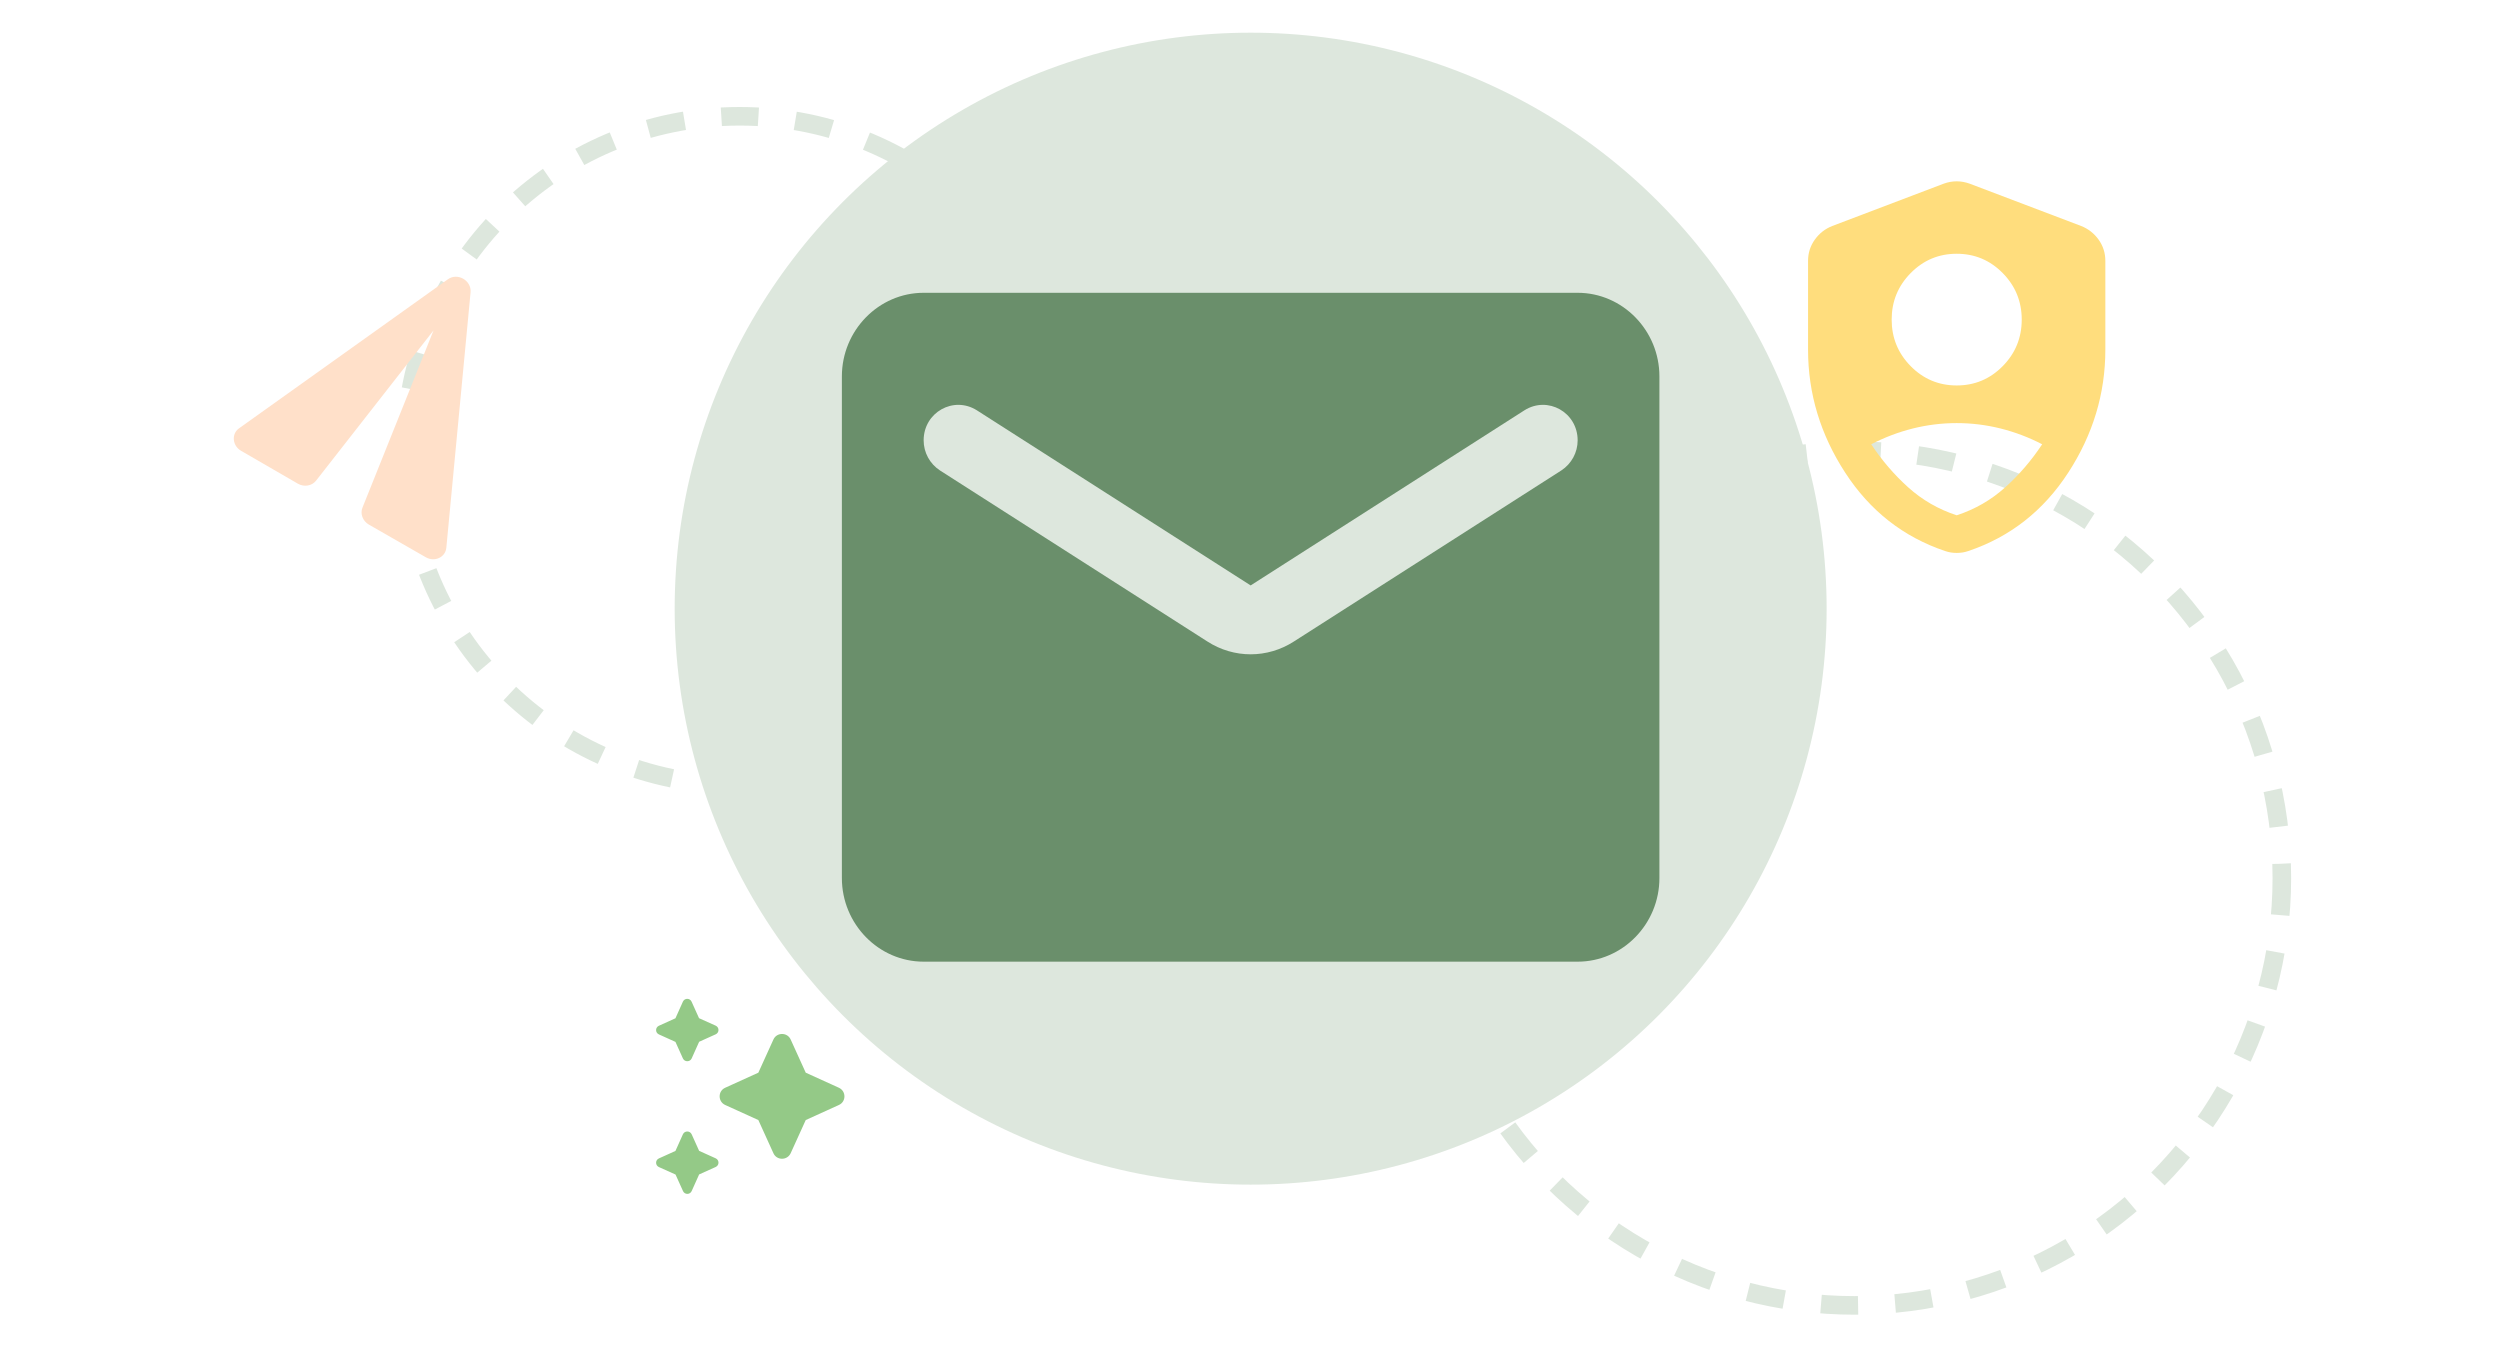 <svg width="153" height="83" viewBox="0 0 153 83" fill="none" xmlns="http://www.w3.org/2000/svg">
<circle cx="113.496" cy="53.738" r="26.153" stroke="#DDE7DD" stroke-width="1.137" stroke-dasharray="2.27 2.27"/>
<circle cx="45.27" cy="27.585" r="20.468" stroke="#DDE7DD" stroke-width="1.137" stroke-dasharray="2.27 2.27"/>
<circle cx="76.54" cy="37.25" r="35.25" fill="#DDE7DD"/>
<path d="M96.552 17.919H56.527C53.775 17.919 51.523 20.222 51.523 23.036V53.737C51.523 56.552 53.775 58.854 56.527 58.854H96.552C99.304 58.854 101.556 56.552 101.556 53.737V23.036C101.556 20.222 99.304 17.919 96.552 17.919ZM95.552 28.792L79.191 39.257C77.565 40.306 75.514 40.306 73.888 39.257L57.527 28.792C56.902 28.383 56.527 27.692 56.527 26.95C56.527 25.236 58.353 24.213 59.779 25.108L76.54 35.828L93.3 25.108C94.726 24.213 96.552 25.236 96.552 26.95C96.552 27.692 96.177 28.383 95.552 28.792Z" fill="#6A8F6B"/>
<path d="M41.795 64.778L41.337 63.763L40.323 63.305C40.096 63.201 40.096 62.882 40.323 62.777L41.337 62.319L41.795 61.298C41.9 61.072 42.219 61.072 42.323 61.298L42.781 62.313L43.802 62.771C44.028 62.876 44.028 63.195 43.802 63.299L42.787 63.757L42.329 64.778C42.225 65.004 41.9 65.004 41.795 64.778ZM46.411 65.648L47.333 63.618C47.536 63.166 48.186 63.166 48.389 63.618L49.311 65.648L51.34 66.57C51.793 66.778 51.793 67.422 51.34 67.625L49.311 68.547L48.389 70.577C48.18 71.029 47.536 71.029 47.333 70.577L46.411 68.547L44.382 67.625C43.929 67.416 43.929 66.773 44.382 66.57L46.411 65.648ZM42.329 69.417L42.787 70.432L43.802 70.89C44.028 70.994 44.028 71.313 43.802 71.418L42.787 71.876L42.329 72.896C42.225 73.122 41.906 73.122 41.801 72.896L41.343 71.882L40.323 71.423C40.096 71.319 40.096 71 40.323 70.896L41.337 70.438L41.795 69.417C41.9 69.191 42.225 69.191 42.329 69.417Z" fill="#94C987"/>
<path d="M14.636 26.209L27.41 17.092C28.005 16.67 28.865 17.166 28.799 17.892L27.316 33.516C27.265 34.11 26.597 34.414 26.061 34.105L22.577 32.107C22.2 31.89 22.027 31.44 22.186 31.06L26.532 20.221L19.34 29.42C19.083 29.744 18.608 29.819 18.23 29.602L14.755 27.59C14.219 27.281 14.148 26.55 14.636 26.209Z" fill="#FFE0C9"/>
<path d="M119.75 23.59C120.849 23.59 121.787 23.197 122.564 22.41C123.341 21.623 123.73 20.673 123.73 19.56C123.73 18.447 123.341 17.497 122.564 16.71C121.787 15.923 120.849 15.53 119.75 15.53C118.651 15.53 117.713 15.923 116.936 16.71C116.159 17.497 115.77 18.447 115.77 19.56C115.77 20.673 116.159 21.623 116.936 22.41C117.713 23.197 118.651 23.59 119.75 23.59ZM119.75 31.536C120.868 31.171 121.858 30.6 122.721 29.823C123.583 29.046 124.336 28.168 124.981 27.189C124.166 26.767 123.318 26.445 122.436 26.224C121.555 26.004 120.66 25.893 119.75 25.893C118.84 25.893 117.945 26.004 117.064 26.224C116.182 26.445 115.334 26.767 114.519 27.189C115.164 28.168 115.917 29.046 116.779 29.823C117.642 30.6 118.632 31.171 119.75 31.536ZM119.75 33.839C119.617 33.839 119.494 33.829 119.381 33.81C119.267 33.791 119.153 33.762 119.039 33.723C116.481 32.86 114.444 31.262 112.928 28.93C111.411 26.599 110.653 24.089 110.653 21.402V15.962C110.653 15.482 110.791 15.05 111.066 14.666C111.34 14.283 111.696 14.004 112.132 13.832L118.954 11.241C119.219 11.145 119.485 11.097 119.75 11.097C120.015 11.097 120.281 11.145 120.546 11.241L127.369 13.832C127.804 14.004 128.16 14.283 128.435 14.666C128.709 15.05 128.847 15.482 128.847 15.962V21.402C128.847 24.089 128.089 26.599 126.573 28.93C125.057 31.262 123.019 32.86 120.461 33.723C120.347 33.762 120.233 33.791 120.12 33.81C120.006 33.829 119.883 33.839 119.75 33.839Z" fill="#FFDD7D"/>
</svg>
